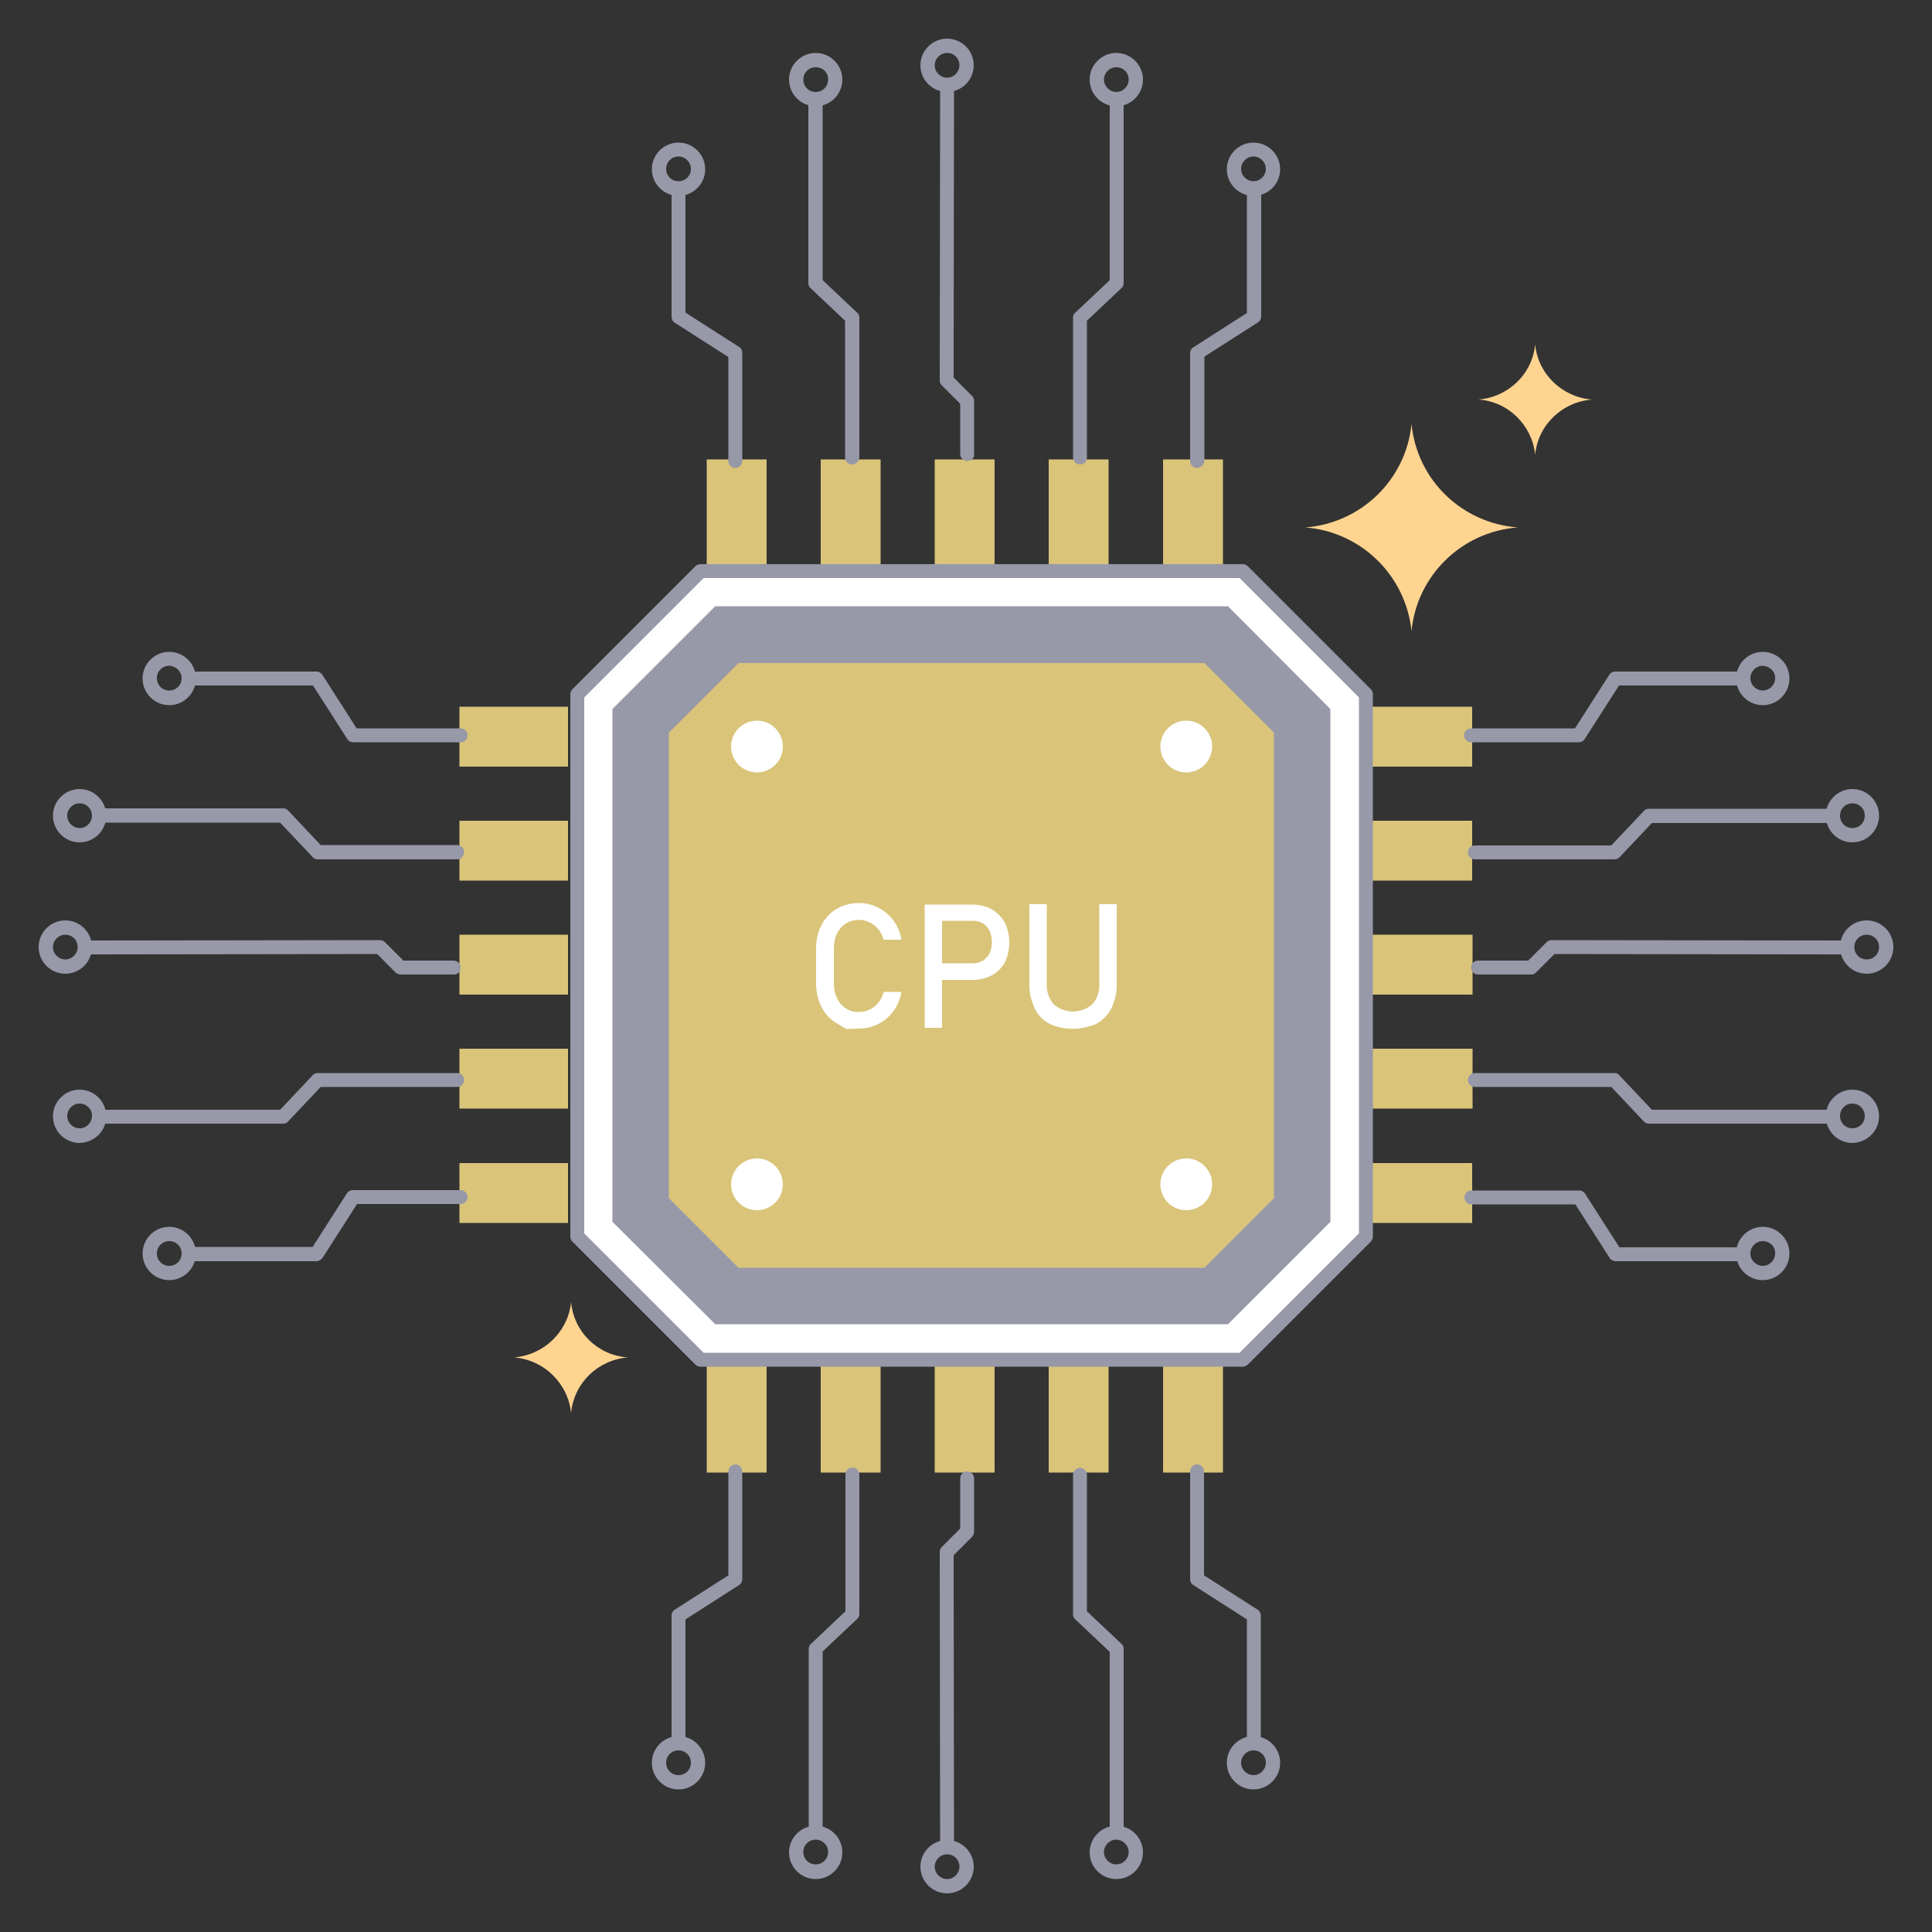 <svg transform="scale(1)" version="1.1" id="Layer_1" xmlns="http://www.w3.org/2000/svg" xmlns:xlink="http://www.w3.org/1999/xlink" x="0px" y="0px" viewBox="0 0 500 500" xml:space="preserve" class="show_show__wrapper__graphic__5Waiy "><rect x="0" y="0" width="500" height="500" fill="#333333" stroke="none"/><title>React</title><style type="text/css">
	.st0{fill:url(#SVGID_1_);}
	.st1{fill:url(#SVGID_00000111908713376408264810000004617128581135824304_);}
	.st2{fill:url(#SVGID_00000102532414646192676930000009692474120010996659_);}
	.st3{fill:url(#SVGID_00000054981337921115772250000017632420281661150612_);}
	.st4{fill:url(#SVGID_00000065772149372576967680000010612398239072059323_);}
	.st5{fill:#9798a8;}
	.st6{fill:url(#SVGID_00000009549213983934552740000010694750008137324204_);}
	.st7{fill:url(#SVGID_00000170978634804517308770000005081646879787764400_);}
	.st8{fill:url(#SVGID_00000091714488313929400120000000688381582335541653_);}
	.st9{fill:url(#SVGID_00000107588346034741875780000008161642949640022200_);}
	.st10{fill:url(#SVGID_00000152982437694080993130000008388717267964514968_);}
	.st11{fill:url(#SVGID_00000129925179699100569900000006474156467133170566_);}
	.st12{fill:url(#SVGID_00000033355982812879321960000010088947757327540655_);}
	.st13{fill:url(#SVGID_00000023255458059582617470000008862139608918376067_);}
	.st14{fill:url(#SVGID_00000095331806164432529460000003092313846915293109_);}
	.st15{fill:url(#SVGID_00000019637386052810239440000002974932320991845785_);}
	.st16{fill:url(#SVGID_00000090279841176869561480000012968544052146950066_);}
	.st17{fill:url(#SVGID_00000147203041505073846990000013860973279460299154_);}
	.st18{fill:url(#SVGID_00000137116301062006816100000006784104025950715561_);}
	.st19{fill:url(#SVGID_00000150823894803150346610000014330956376767276187_);}
	.st20{fill:url(#SVGID_00000173854966763666246330000011216870596856923314_);}
	.st21{fill:#ffffff00;}
	.st22{fill:url(#SVGID_00000111869448169897453340000011821790629415568831_);}
	.st23{fill:#fed49000;}
</style><g id="cpu"><linearGradient id="SVGID_1_" gradientUnits="userSpaceOnUse" x1="174.834" y1="1159.711" x2="197.264" y2="1055.221" gradientTransform="matrix(1 0 0 1 0 -719.06)"><stop offset="0" style="stop-color: rgb(217, 196, 121);"></stop><stop offset="1" style="stop-color: rgb(217, 196, 121);"></stop></linearGradient><rect class="st0" x="182.9" y="353" width="15.5" height="28.1"></rect><linearGradient id="SVGID_00000145736715557796911080000007183433155360461228_" gradientUnits="userSpaceOnUse" x1="203.044" y1="1165.769" x2="225.474" y2="1061.279" gradientTransform="matrix(1 0 0 1 0 -719.06)"><stop offset="0" style="stop-color: rgb(217, 196, 121);"></stop><stop offset="1" style="stop-color: rgb(217, 196, 121);"></stop></linearGradient><rect x="212.4" y="353" width="15.5" height="28.1" style="fill: url(&quot;#SVGID_00000145736715557796911080000007183433155360461228_&quot;);"></rect><linearGradient id="SVGID_00000175289531769657279080000007145400539393773479_" gradientUnits="userSpaceOnUse" x1="231.263" y1="1171.831" x2="253.693" y2="1067.341" gradientTransform="matrix(1 0 0 1 0 -719.06)"><stop offset="0" style="stop-color: rgb(217, 196, 121);"></stop><stop offset="1" style="stop-color: rgb(217, 196, 121);"></stop></linearGradient><rect x="241.9" y="353" width="15.5" height="28.1" style="fill: url(&quot;#SVGID_00000175289531769657279080000007145400539393773479_&quot;);"></rect><linearGradient id="SVGID_00000085235425229652223000000011041202912980064138_" gradientUnits="userSpaceOnUse" x1="259.474" y1="1177.879" x2="281.904" y2="1073.389" gradientTransform="matrix(1 0 0 1 0 -719.06)"><stop offset="0" style="stop-color: rgb(217, 196, 121);"></stop><stop offset="1" style="stop-color: rgb(217, 196, 121);"></stop></linearGradient><rect x="271.4" y="353" width="15.5" height="28.1" style="fill: url(&quot;#SVGID_00000085235425229652223000000011041202912980064138_&quot;);"></rect><linearGradient id="SVGID_00000177457342132284421280000010339749799814091655_" gradientUnits="userSpaceOnUse" x1="287.693" y1="1183.941" x2="310.123" y2="1079.451" gradientTransform="matrix(1 0 0 1 0 -719.06)"><stop offset="0" style="stop-color: rgb(217, 196, 121);"></stop><stop offset="1" style="stop-color: rgb(217, 196, 121);"></stop></linearGradient><rect x="301" y="353" width="15.5" height="28.1" style="fill: url(&quot;#SVGID_00000177457342132284421280000010339749799814091655_&quot;);"></rect><path class="st5" d="M175.6,451.5c-1,0-1.8-0.8-1.8-1.8c0,0,0,0,0,0v-31.6c0-0.6,0.3-1.2,0.8-1.5l13.9-8.9v-26.9
		c0-1,0.8-1.8,1.8-1.8s1.8,0.8,1.8,1.8v27.9c0,0.6-0.3,1.2-0.8,1.5l-13.9,8.9v30.6C177.4,450.7,176.6,451.5,175.6,451.5
		C175.6,451.5,175.6,451.5,175.6,451.5z"></path><path class="st5" d="M211.1,475.1c-1,0-1.8-0.8-1.8-1.8c0,0,0,0,0,0v-46.6c0-0.5,0.2-1,0.6-1.3l8.9-8.4v-35.4c0-1,0.8-1.8,1.8-1.8
		s1.8,0.8,1.8,1.8v36.1c0,0.5-0.2,1-0.6,1.3l-8.9,8.4v45.8C212.9,474.3,212.1,475.1,211.1,475.1
		C211.1,475.1,211.1,475.1,211.1,475.1z"></path><path class="st5" d="M324.5,451.5c-1,0-1.8-0.8-1.8-1.8c0,0,0,0,0,0v-30.6l-13.9-8.9c-0.5-0.3-0.8-0.9-0.8-1.5v-27.9
		c0-1,0.8-1.8,1.8-1.8c1,0,1.8,0.8,1.8,1.8v26.9l13.9,8.9c0.5,0.3,0.8,0.9,0.8,1.5v31.6C326.4,450.7,325.5,451.5,324.5,451.5
		C324.5,451.5,324.5,451.5,324.5,451.5z"></path><path class="st5" d="M289,475.1c-1,0-1.8-0.8-1.8-1.8v-45.8l-8.9-8.4c-0.4-0.3-0.6-0.8-0.6-1.3v-36.1c0-1,0.8-1.8,1.8-1.8
		c1,0,1.8,0.8,1.8,1.8V417l8.9,8.4c0.4,0.3,0.6,0.8,0.6,1.3v46.6C290.8,474.3,290,475.1,289,475.1C289,475.1,289,475.1,289,475.1z"></path><path class="st5" d="M245.1,478.3c-1,0-1.8-0.8-1.8-1.8l-0.1-74.8c0-0.5,0.2-1,0.5-1.3l4.8-4.8v-13c0-1,0.8-1.8,1.8-1.8
		s1.8,0.8,1.8,1.8l0,0v13.8c0,0.5-0.2,1-0.5,1.3l-4.8,4.8l0.1,74.1C246.9,477.5,246.1,478.3,245.1,478.3L245.1,478.3z"></path><path class="st5" d="M175.6,463.1c-3.8,0-6.9-3.1-6.9-6.9c0-3.8,3.1-6.9,6.9-6.9s6.9,3.1,6.9,6.9
		C182.5,460,179.4,463.1,175.6,463.1z M175.6,453c-1.8,0-3.2,1.4-3.2,3.2c0,1.8,1.4,3.2,3.2,3.2c1.8,0,3.2-1.4,3.2-3.2c0,0,0,0,0,0
		C178.8,454.4,177.4,453,175.6,453z"></path><path class="st5" d="M211.1,486.3c-3.8,0-6.9-3.1-6.9-6.9c0-3.8,3.1-6.9,6.9-6.9s6.9,3.1,6.9,6.9
		C218,483.2,214.9,486.3,211.1,486.3z M211.1,476.1c-1.8,0-3.2,1.4-3.2,3.2s1.4,3.2,3.2,3.2c1.8,0,3.2-1.4,3.2-3.2c0,0,0,0,0,0
		C214.4,477.6,212.9,476.1,211.1,476.1L211.1,476.1z"></path><path class="st5" d="M324.4,463.1c-3.8,0-6.9-3.1-6.9-6.9s3.1-6.9,6.9-6.9s6.9,3.1,6.9,6.9C331.3,460,328.2,463.1,324.4,463.1z
		 M324.4,453c-1.8,0-3.2,1.5-3.2,3.2c0,1.8,1.5,3.2,3.2,3.2c1.8,0,3.2-1.5,3.2-3.2c0,0,0,0,0,0C327.6,454.4,326.2,453,324.4,453
		C324.4,453,324.4,453,324.4,453z"></path><path class="st5" d="M288.9,486.3c-3.8,0-6.9-3.1-6.9-6.9s3.1-6.9,6.9-6.9c3.8,0,6.9,3.1,6.9,6.9
		C295.8,483.2,292.7,486.3,288.9,486.3z M288.9,476.1c-1.8,0-3.2,1.5-3.2,3.2c0,1.8,1.5,3.2,3.2,3.2c1.8,0,3.2-1.5,3.2-3.2
		c0,0,0,0,0,0C292.1,477.6,290.6,476.1,288.9,476.1L288.9,476.1z"></path><path class="st5" d="M245.1,490c-3.8,0-6.9-3.1-6.9-6.9s3.1-6.9,6.9-6.9s6.9,3.1,6.9,6.9c0,0,0,0,0,0
		C252,486.9,248.9,490,245.1,490z M245.1,479.9c-1.8,0-3.2,1.5-3.2,3.2c0,1.8,1.5,3.2,3.2,3.2c1.8,0,3.2-1.5,3.2-3.2l0,0
		C248.3,481.3,246.9,479.9,245.1,479.9z"></path><linearGradient id="SVGID_00000064330501674425953980000016743561149456128930_" gradientUnits="userSpaceOnUse" x1="174.834" y1="442.651" x2="197.264" y2="338.161" gradientTransform="matrix(1 0 0 -1 0 502)"><stop offset="0" style="stop-color: rgb(217, 196, 121);"></stop><stop offset="1" style="stop-color: rgb(217, 196, 121);"></stop></linearGradient><rect x="182.9" y="118.9" width="15.5" height="28.1" style="fill: url(&quot;#SVGID_00000064330501674425953980000016743561149456128930_&quot;);"></rect><linearGradient id="SVGID_00000142145133584751045790000002336931691813699754_" gradientUnits="userSpaceOnUse" x1="203.044" y1="448.709" x2="225.474" y2="344.219" gradientTransform="matrix(1 0 0 -1 0 502)"><stop offset="0" style="stop-color: rgb(217, 196, 121);"></stop><stop offset="1" style="stop-color: rgb(217, 196, 121);"></stop></linearGradient><rect x="212.4" y="118.9" width="15.5" height="28.1" style="fill: url(&quot;#SVGID_00000142145133584751045790000002336931691813699754_&quot;);"></rect><linearGradient id="SVGID_00000138550753983456459340000001225068714169871268_" gradientUnits="userSpaceOnUse" x1="231.263" y1="454.771" x2="253.693" y2="350.281" gradientTransform="matrix(1 0 0 -1 0 502)"><stop offset="0" style="stop-color: rgb(217, 196, 121);"></stop><stop offset="1" style="stop-color: rgb(217, 196, 121);"></stop></linearGradient><rect x="241.9" y="118.9" width="15.5" height="28.1" style="fill: url(&quot;#SVGID_00000138550753983456459340000001225068714169871268_&quot;);"></rect><linearGradient id="SVGID_00000090996819168809369380000015135226826271798183_" gradientUnits="userSpaceOnUse" x1="259.474" y1="460.819" x2="281.904" y2="356.329" gradientTransform="matrix(1 0 0 -1 0 502)"><stop offset="0" style="stop-color: rgb(217, 196, 121);"></stop><stop offset="1" style="stop-color: rgb(217, 196, 121);"></stop></linearGradient><rect x="271.4" y="118.9" width="15.5" height="28.1" style="fill: url(&quot;#SVGID_00000090996819168809369380000015135226826271798183_&quot;);"></rect><linearGradient id="SVGID_00000075872661628758200390000001223396844873825967_" gradientUnits="userSpaceOnUse" x1="287.693" y1="466.881" x2="310.123" y2="362.391" gradientTransform="matrix(1 0 0 -1 0 502)"><stop offset="0" style="stop-color: rgb(217, 196, 121);"></stop><stop offset="1" style="stop-color: rgb(217, 196, 121);"></stop></linearGradient><rect x="301" y="118.9" width="15.5" height="28.1" style="fill: url(&quot;#SVGID_00000075872661628758200390000001223396844873825967_&quot;);"></rect><path class="st5" d="M190.3,121.1c-1,0-1.8-0.8-1.8-1.8l0,0V92.4l-13.9-8.9c-0.5-0.3-0.8-0.9-0.8-1.5V50.3c0-1,0.8-1.8,1.8-1.8
		s1.8,0.8,1.8,1.8l0,0v30.6l13.9,8.9c0.5,0.3,0.8,0.9,0.8,1.5v27.9C192.1,120.3,191.3,121.1,190.3,121.1z"></path><path class="st5" d="M220.5,120.2c-1,0-1.8-0.8-1.8-1.8c0,0,0,0,0,0V83l-8.9-8.4c-0.4-0.3-0.6-0.8-0.6-1.3V26.7
		c-0.1-1,0.7-1.9,1.7-2c1-0.1,1.9,0.7,2,1.7c0,0.1,0,0.2,0,0.3v45.8l8.9,8.4c0.4,0.3,0.6,0.8,0.6,1.3v36.1
		C222.4,119.3,221.6,120.2,220.5,120.2C220.5,120.2,220.5,120.2,220.5,120.2z"></path><path class="st5" d="M309.8,121.1c-1,0-1.8-0.8-1.8-1.8V91.4c0-0.6,0.3-1.2,0.8-1.5l13.9-8.9V50.3c0.1-1,1-1.8,2-1.7
		c0.9,0.1,1.6,0.8,1.7,1.7v31.6c0,0.6-0.3,1.2-0.8,1.5l-13.9,8.9v26.9C311.6,120.3,310.8,121.1,309.8,121.1L309.8,121.1z"></path><path class="st5" d="M279.5,120.2c-1,0-1.8-0.8-1.8-1.8c0,0,0,0,0,0V82.2c0-0.5,0.2-1,0.6-1.3l8.9-8.4V26.7c0-1,0.8-1.8,1.8-1.8
		c1,0,1.8,0.8,1.8,1.8v46.6c0,0.5-0.2,1-0.6,1.3l-8.9,8.4v35.3C281.4,119.4,280.6,120.2,279.5,120.2
		C279.6,120.2,279.6,120.2,279.5,120.2z"></path><path class="st5" d="M250.3,119.3c-1,0-1.8-0.8-1.8-1.8c0,0,0,0,0,0v-13l-4.8-4.8c-0.3-0.3-0.5-0.8-0.5-1.3l0.1-74.8
		c0-1,0.8-1.8,1.8-1.8l0,0c1,0,1.8,0.8,1.8,1.8v0l-0.1,74.1l4.8,4.8c0.3,0.3,0.5,0.8,0.5,1.3v13.8
		C252.2,118.5,251.4,119.3,250.3,119.3C250.3,119.3,250.3,119.3,250.3,119.3z"></path><path class="st5" d="M175.6,50.7c-3.8,0-6.9-3.1-6.9-6.9s3.1-6.9,6.9-6.9s6.9,3.1,6.9,6.9l0,0C182.5,47.6,179.4,50.7,175.6,50.7z
		 M175.6,40.5c-1.8,0-3.2,1.4-3.2,3.2s1.4,3.2,3.2,3.2c1.8,0,3.2-1.4,3.2-3.2c0,0,0,0,0,0C178.8,42,177.4,40.5,175.6,40.5z"></path><path class="st5" d="M211.1,27.5c-3.8,0-6.9-3.1-6.9-6.9s3.1-6.9,6.9-6.9s6.9,3.1,6.9,6.9c0,0,0,0,0,0
		C218,24.4,214.9,27.5,211.1,27.5z M211.1,17.4c-1.8,0-3.2,1.4-3.2,3.2c0,1.8,1.4,3.2,3.2,3.2c1.8,0,3.2-1.4,3.2-3.2c0,0,0,0,0,0
		C214.4,18.8,212.9,17.4,211.1,17.4z"></path><path class="st5" d="M324.4,50.7c-3.8,0-6.9-3.1-6.9-6.9s3.1-6.9,6.9-6.9s6.9,3.1,6.9,6.9C331.3,47.6,328.2,50.7,324.4,50.7z
		 M324.4,40.5c-1.8,0-3.2,1.5-3.2,3.2c0,1.8,1.5,3.2,3.2,3.2c1.8,0,3.2-1.5,3.2-3.2c0,0,0,0,0,0C327.6,42,326.2,40.5,324.4,40.5z"></path><path class="st5" d="M288.9,27.5c-3.8,0-6.9-3.1-6.9-6.9s3.1-6.9,6.9-6.9c3.8,0,6.9,3.1,6.9,6.9C295.8,24.4,292.7,27.5,288.9,27.5z
		 M288.9,17.4c-1.8,0-3.2,1.5-3.2,3.2s1.5,3.2,3.2,3.2c1.8,0,3.2-1.5,3.2-3.2c0,0,0,0,0,0C292.1,18.8,290.7,17.4,288.9,17.4
		C288.9,17.4,288.9,17.4,288.9,17.4z"></path><path class="st5" d="M245.1,23.8c-3.8,0-6.9-3.1-6.9-6.9s3.1-6.9,6.9-6.9s6.9,3.1,6.9,6.9c0,0,0,0,0,0
		C252,20.7,248.9,23.8,245.1,23.8z M245.1,13.7c-1.8,0-3.2,1.5-3.2,3.2c0,1.8,1.5,3.2,3.2,3.2c1.8,0,3.2-1.5,3.2-3.2c0,0,0,0,0,0
		C248.3,15.1,246.9,13.7,245.1,13.7C245.1,13.7,245.1,13.7,245.1,13.7z"></path><linearGradient id="SVGID_00000129901258845808773290000010904934046571275672_" gradientUnits="userSpaceOnUse" x1="175.561" y1="629.92" x2="197.981" y2="525.43" gradientTransform="matrix(6.123234e-17 1 -1 6.123234e-17 689.27 -0.72)"><stop offset="0" style="stop-color: rgb(217, 196, 121);"></stop><stop offset="1" style="stop-color: rgb(217, 196, 121);"></stop></linearGradient><rect x="118.9" y="182.9" width="28.1" height="15.5" style="fill: url(&quot;#SVGID_00000129901258845808773290000010904934046571275672_&quot;);"></rect><linearGradient id="SVGID_00000146495952822950148790000013088593297882697098_" gradientUnits="userSpaceOnUse" x1="203.771" y1="635.98" x2="226.201" y2="531.49" gradientTransform="matrix(6.123234e-17 1 -1 6.123234e-17 689.26 -0.73)"><stop offset="0" style="stop-color: rgb(217, 196, 121);"></stop><stop offset="1" style="stop-color: rgb(217, 196, 121);"></stop></linearGradient><rect x="118.9" y="212.4" width="28.1" height="15.5" style="fill: url(&quot;#SVGID_00000146495952822950148790000013088593297882697098_&quot;);"></rect><linearGradient id="SVGID_00000002366522142167456830000000252859772442004879_" gradientUnits="userSpaceOnUse" x1="231.983" y1="642.029" x2="254.413" y2="537.549" gradientTransform="matrix(6.123234e-17 1 -1 6.123234e-17 689.27 -0.72)"><stop offset="0" style="stop-color: rgb(217, 196, 121);"></stop><stop offset="1" style="stop-color: rgb(217, 196, 121);"></stop></linearGradient><rect x="118.9" y="241.9" width="28.1" height="15.5" style="fill: url(&quot;#SVGID_00000002366522142167456830000000252859772442004879_&quot;);"></rect><linearGradient id="SVGID_00000157300735714932359240000009577836083952242610_" gradientUnits="userSpaceOnUse" x1="260.202" y1="648.09" x2="282.632" y2="543.6" gradientTransform="matrix(6.123234e-17 1 -1 6.123234e-17 689.26 -0.73)"><stop offset="0" style="stop-color: rgb(217, 196, 121);"></stop><stop offset="1" style="stop-color: rgb(217, 196, 121);"></stop></linearGradient><rect x="118.9" y="271.4" width="28.1" height="15.5" style="fill: url(&quot;#SVGID_00000157300735714932359240000009577836083952242610_&quot;);"></rect><linearGradient id="SVGID_00000153681102099239645160000003661569716283808400_" gradientUnits="userSpaceOnUse" x1="288.413" y1="654.149" x2="310.844" y2="549.659" gradientTransform="matrix(6.123234e-17 1 -1 6.123234e-17 689.27 -0.72)"><stop offset="0" style="stop-color: rgb(217, 196, 121);"></stop><stop offset="1" style="stop-color: rgb(217, 196, 121);"></stop></linearGradient><rect x="118.9" y="301" width="28.1" height="15.5" style="fill: url(&quot;#SVGID_00000153681102099239645160000003661569716283808400_&quot;);"></rect><path class="st5" d="M119.3,192.1H91.4c-0.6,0-1.2-0.3-1.5-0.8l-8.9-13.9H50.3c-1,0-1.8-0.8-1.8-1.8s0.8-1.8,1.8-1.8l0,0h31.6
		c0.6,0,1.2,0.3,1.5,0.8l8.9,13.9h26.9c1,0,1.8,0.8,1.8,1.8S120.3,192.1,119.3,192.1C119.3,192.1,119.3,192.1,119.3,192.1z"></path><path class="st5" d="M118.3,222.4H82.2c-0.5,0-1-0.2-1.3-0.6l-8.4-8.9H26.7c-1,0.1-1.9-0.7-2-1.7c-0.1-1,0.7-1.9,1.7-2
		c0.1,0,0.2,0,0.3,0h46.6c0.5,0,1,0.2,1.3,0.6l8.4,8.9h35.3c1,0,1.8,0.8,1.8,1.8S119.4,222.4,118.3,222.4L118.3,222.4z"></path><path class="st5" d="M81.9,326.4H50.3c-1-0.1-1.8-1-1.7-2c0.1-0.9,0.8-1.6,1.7-1.7h30.6l8.9-13.9c0.3-0.5,0.9-0.8,1.5-0.8h27.9
		c1,0,1.8,0.8,1.8,1.8c0,1-0.8,1.8-1.8,1.8H92.4l-8.9,13.9C83.1,326,82.5,326.4,81.9,326.4z"></path><path class="st5" d="M73.3,290.8H26.7c-1,0-1.8-0.8-1.8-1.8c0-1,0.8-1.8,1.8-1.8h45.8l8.4-8.9c0.3-0.4,0.8-0.6,1.3-0.6h36.1
		c1,0,1.8,0.8,1.8,1.8c0,1-0.8,1.8-1.8,1.8l0,0H83l-8.4,8.9C74.3,290.6,73.8,290.8,73.3,290.8z"></path><path class="st5" d="M117.5,252.2h-13.8c-0.5,0-1-0.2-1.3-0.5l-4.8-4.8l-74.1,0.1l0,0c-1,0-1.8-0.8-1.8-1.8s0.8-1.8,1.8-1.8
		l74.8-0.1l0,0c0.5,0,1,0.2,1.3,0.5l4.8,4.8h13c1,0,1.8,0.8,1.8,1.8S118.5,252.2,117.5,252.2z"></path><path class="st5" d="M43.8,182.5c-3.8,0-6.9-3.1-6.9-6.9s3.1-6.9,6.9-6.9c3.8,0,6.9,3.1,6.9,6.9l0,0
		C50.7,179.4,47.6,182.5,43.8,182.5z M43.8,172.3c-1.8,0-3.2,1.4-3.2,3.2c0,1.8,1.4,3.2,3.2,3.2s3.2-1.4,3.2-3.2c0,0,0,0,0,0
		C47,173.8,45.6,172.4,43.8,172.3L43.8,172.3z"></path><path class="st5" d="M20.6,218c-3.8,0-6.9-3.1-6.9-6.9c0-3.8,3.1-6.9,6.9-6.9s6.9,3.1,6.9,6.9c0,0,0,0,0,0
		C27.5,214.9,24.4,218,20.6,218z M20.6,207.9c-1.8,0-3.2,1.5-3.2,3.2c0,1.8,1.5,3.2,3.2,3.2c1.8,0,3.2-1.5,3.2-3.2
		C23.8,209.3,22.4,207.9,20.6,207.9L20.6,207.9z"></path><path class="st5" d="M43.8,331.3c-3.8,0-6.9-3.1-6.9-6.9c0-3.8,3.1-6.9,6.9-6.9c3.8,0,6.9,3.1,6.9,6.9
		C50.7,328.2,47.6,331.3,43.8,331.3z M43.8,321.2c-1.8,0-3.2,1.4-3.2,3.2c0,1.8,1.4,3.2,3.2,3.2c1.8,0,3.2-1.4,3.2-3.2c0,0,0,0,0,0
		C47,322.6,45.6,321.2,43.8,321.2z"></path><path class="st5" d="M20.6,295.8c-3.8,0-6.9-3.1-6.9-6.9c0-3.8,3.1-6.9,6.9-6.9s6.9,3.1,6.9,6.9c0,0,0,0,0,0
		C27.5,292.7,24.4,295.7,20.6,295.8z M20.6,285.6c-1.8,0-3.2,1.5-3.2,3.2c0,1.8,1.5,3.2,3.2,3.2c1.8,0,3.2-1.5,3.2-3.2c0,0,0,0,0,0
		C23.9,287.1,22.4,285.6,20.6,285.6C20.6,285.6,20.6,285.6,20.6,285.6z"></path><path class="st5" d="M16.9,252c-3.8,0-6.9-3.1-6.9-6.9s3.1-6.9,6.9-6.9s6.9,3.1,6.9,6.9l0,0C23.8,248.9,20.7,252,16.9,252z
		 M16.9,241.9c-1.8,0-3.2,1.5-3.2,3.2c0,1.8,1.5,3.2,3.2,3.2c1.8,0,3.2-1.5,3.2-3.2c0,0,0,0,0,0C20.1,243.3,18.7,241.9,16.9,241.9
		C16.9,241.9,16.9,241.9,16.9,241.9L16.9,241.9z"></path><linearGradient id="SVGID_00000160871859448603209340000008305002448265078660_" gradientUnits="userSpaceOnUse" x1="175.559" y1="972.45" x2="197.979" y2="867.96" gradientTransform="matrix(6.123234e-17 1 1 -6.123234e-17 -531.79 -0.72)"><stop offset="0" style="stop-color: rgb(217, 196, 121);"></stop><stop offset="1" style="stop-color: rgb(217, 196, 121);"></stop></linearGradient><rect x="352.9" y="182.9" width="28.1" height="15.5" style="fill: url(&quot;#SVGID_00000160871859448603209340000008305002448265078660_&quot;);"></rect><linearGradient id="SVGID_00000093170340871297598390000017616991760929042340_" gradientUnits="userSpaceOnUse" x1="203.774" y1="978.501" x2="226.203" y2="874.011" gradientTransform="matrix(6.123234e-17 1 1 -6.123234e-17 -531.79 -0.73)"><stop offset="0" style="stop-color: rgb(217, 196, 121);"></stop><stop offset="1" style="stop-color: rgb(217, 196, 121);"></stop></linearGradient><rect x="352.9" y="212.4" width="28.1" height="15.5" style="fill: url(&quot;#SVGID_00000093170340871297598390000017616991760929042340_&quot;);"></rect><linearGradient id="SVGID_00000169546254167113786460000012216137047085198230_" gradientUnits="userSpaceOnUse" x1="231.983" y1="984.558" x2="254.413" y2="880.068" gradientTransform="matrix(6.123234e-17 1 1 -6.123234e-17 -531.79 -0.72)"><stop offset="0" style="stop-color: rgb(217, 196, 121);"></stop><stop offset="1" style="stop-color: rgb(217, 196, 121);"></stop></linearGradient><rect x="353" y="241.9" width="28.1" height="15.5" style="fill: url(&quot;#SVGID_00000169546254167113786460000012216137047085198230_&quot;);"></rect><linearGradient id="SVGID_00000031920122537038087480000004755843599421714867_" gradientUnits="userSpaceOnUse" x1="260.204" y1="990.621" x2="282.634" y2="886.131" gradientTransform="matrix(6.123234e-17 1 1 -6.123234e-17 -531.8 -0.73)"><stop offset="0" style="stop-color: rgb(217, 196, 121);"></stop><stop offset="1" style="stop-color: rgb(217, 196, 121);"></stop></linearGradient><rect x="353" y="271.4" width="28.1" height="15.5" style="fill: url(&quot;#SVGID_00000031920122537038087480000004755843599421714867_&quot;);"></rect><linearGradient id="SVGID_00000094581400102349900160000001459547603533476737_" gradientUnits="userSpaceOnUse" x1="288.413" y1="996.669" x2="310.844" y2="892.179" gradientTransform="matrix(6.123234e-17 1 1 -6.123234e-17 -531.79 -0.72)"><stop offset="0" style="stop-color: rgb(217, 196, 121);"></stop><stop offset="1" style="stop-color: rgb(217, 196, 121);"></stop></linearGradient><rect x="352.9" y="301" width="28.1" height="15.5" style="fill: url(&quot;#SVGID_00000094581400102349900160000001459547603533476737_&quot;);"></rect><path class="st5" d="M408.6,192.1h-27.9c-1,0-1.8-0.8-1.8-1.8s0.8-1.8,1.8-1.8h26.9l8.9-13.9c0.3-0.5,0.9-0.8,1.5-0.8h31.6
		c1,0,1.8,0.8,1.8,1.8s-0.8,1.8-1.8,1.8h-30.6l-8.9,13.9C409.8,191.8,409.2,192.1,408.6,192.1z"></path><path class="st5" d="M417.8,222.4h-36.1c-1,0-1.8-0.8-1.8-1.8s0.8-1.8,1.8-1.8H417l8.4-8.9c0.3-0.4,0.8-0.6,1.3-0.6h46.6
		c1-0.1,1.9,0.7,2,1.7c0.1,1-0.7,1.9-1.7,2c-0.1,0-0.2,0-0.3,0h-45.8l-8.4,8.9C418.8,222.2,418.3,222.4,417.8,222.4z"></path><path class="st5" d="M449.7,326.4h-31.6c-0.6,0-1.2-0.3-1.5-0.8l-8.9-13.9h-26.9c-1,0-1.8-0.8-1.8-1.8c0-1,0.8-1.8,1.8-1.8h27.9
		c0.6,0,1.2,0.3,1.5,0.8l8.9,13.9h30.6c1,0.1,1.8,1,1.7,2C451.3,325.6,450.6,326.3,449.7,326.4z"></path><path class="st5" d="M473.3,290.8h-46.6c-0.5,0-1-0.2-1.3-0.6l-8.4-8.9h-35.3c-1,0-1.8-0.8-1.8-1.8c0-1,0.8-1.8,1.8-1.8h36.1
		c0.5,0,1,0.2,1.3,0.6l8.4,8.9h45.8c1,0,1.8,0.8,1.8,1.8C475.1,290,474.3,290.8,473.3,290.8L473.3,290.8L473.3,290.8z"></path><path class="st5" d="M396.3,252.2h-13.8c-1,0-1.8-0.8-1.8-1.8s0.8-1.8,1.8-1.8l0,0h13l4.8-4.8c0.3-0.3,0.8-0.5,1.3-0.5l0,0
		l74.8,0.1c1,0,1.8,0.8,1.8,1.8s-0.8,1.8-1.8,1.8l0,0l-74.1-0.1l-4.8,4.8C397.2,252,396.8,252.2,396.3,252.2z"></path><path class="st5" d="M456.2,182.5c-3.8,0-6.9-3.1-6.9-6.9s3.1-6.9,6.9-6.9c3.8,0,6.9,3.1,6.9,6.9
		C463.1,179.4,460,182.5,456.2,182.5z M456.2,172.3c-1.8,0-3.2,1.5-3.2,3.2c0,1.8,1.5,3.2,3.2,3.2c1.8,0,3.2-1.5,3.2-3.2l0,0
		C459.5,173.8,458,172.4,456.2,172.3L456.2,172.3z"></path><path class="st5" d="M479.4,218c-3.8,0-6.9-3.1-6.9-6.9s3.1-6.9,6.9-6.9s6.9,3.1,6.9,6.9c0,0,0,0,0,0
		C486.3,214.9,483.2,218,479.4,218z M479.4,207.9c-1.8,0-3.2,1.4-3.2,3.2s1.4,3.2,3.2,3.2c1.8,0,3.2-1.4,3.2-3.2c0,0,0,0,0,0
		C482.6,209.3,481.2,207.9,479.4,207.9L479.4,207.9z"></path><path class="st5" d="M456.2,331.3c-3.8,0-6.9-3.1-6.9-6.9s3.1-6.9,6.9-6.9s6.9,3.1,6.9,6.9C463.1,328.2,460,331.3,456.2,331.3z
		 M456.2,321.2c-1.8,0-3.2,1.5-3.2,3.2c0,1.8,1.5,3.2,3.2,3.2c1.8,0,3.2-1.5,3.2-3.2c0,0,0,0,0,0C459.5,322.6,458,321.2,456.2,321.2
		C456.2,321.2,456.2,321.2,456.2,321.2z"></path><path class="st5" d="M479.4,295.8c-3.8,0-6.9-3.1-6.9-6.9s3.1-6.9,6.9-6.9s6.9,3.1,6.9,6.9c0,0,0,0,0,0
		C486.3,292.7,483.2,295.7,479.4,295.8z M479.4,285.6c-1.8,0-3.2,1.4-3.2,3.2c0,1.8,1.4,3.2,3.2,3.2c1.8,0,3.2-1.4,3.2-3.2
		c0,0,0,0,0,0C482.6,287.1,481.2,285.6,479.4,285.6z"></path><path class="st5" d="M483.1,252c-3.8,0-6.9-3.1-6.9-6.9s3.1-6.9,6.9-6.9c3.8,0,6.9,3.1,6.9,6.9C490,248.9,486.9,252,483.1,252z
		 M483.1,241.9c-1.8,0-3.2,1.4-3.2,3.2c0,1.8,1.4,3.2,3.2,3.2c1.8,0,3.2-1.4,3.2-3.2c0,0,0,0,0,0
		C486.3,243.3,484.9,241.9,483.1,241.9L483.1,241.9L483.1,241.9z"></path><polygon class="st21" points="181.3,351.9 149.4,320 149.4,179.7 181.3,147.8 321.6,147.8 353.5,179.7 353.5,320 321.6,351.9 	"></polygon><path class="st5" d="M321.6,353.7H181.3c-0.5,0-1-0.2-1.3-0.5l-31.9-31.9c-0.3-0.3-0.5-0.8-0.5-1.3V179.7c0-0.5,0.2-1,0.5-1.3
		l31.9-31.9c0.3-0.3,0.8-0.5,1.3-0.5h140.3c0.5,0,0.9,0.2,1.3,0.5l31.9,31.9c0.3,0.3,0.5,0.8,0.5,1.3V320c0,0.5-0.2,0.9-0.5,1.3
		l-31.9,31.9C322.5,353.5,322,353.7,321.6,353.7z M182.1,350.1h138.7l30.9-30.9V180.5l-30.9-30.9H182.1l-30.9,30.9v138.7
		L182.1,350.1z"></path><polygon class="st5" points="344.3,183.5 344.3,316.2 317.8,342.7 185.1,342.7 158.5,316.2 158.5,183.5 185.1,156.9 317.8,156.9 	
		"></polygon><linearGradient id="SVGID_00000009567670219865851670000002839461132772222655_" gradientUnits="userSpaceOnUse" x1="151.85" y1="351.74" x2="269.53" y2="234.06" gradientTransform="matrix(1 0 0 -1 0 502)"><stop offset="0" style="stop-color: rgb(217, 196, 121);"></stop><stop offset="1" style="stop-color: rgb(217, 196, 121);"></stop></linearGradient><polygon points="191.1,328.1 173.1,310.1 
		173.1,189.6 191.1,171.6 311.7,171.6 329.7,189.6 329.7,310.1 311.7,328.1 	" style="fill: url(&quot;#SVGID_00000009567670219865851670000002839461132772222655_&quot;);"></polygon><circle class="st21" cx="195.9" cy="193.2" r="6.7"></circle><circle class="st21" cx="307" cy="193.2" r="6.7"></circle><circle class="st21" cx="195.9" cy="306.5" r="6.7"></circle><circle class="st21" cx="307" cy="306.5" r="6.7"></circle><path class="st21" d="M219,266.3l-2.5-1.5c-1.7-1-3-2.4-3.9-4.2c-1-1.9-1.4-4.1-1.4-6.2v-8.8c0-2.2,0.4-4.3,1.4-6.2
		c0.9-1.7,2.2-3.2,3.9-4.2c1.8-1,3.8-1.5,5.8-1.5c1.7,0,3.4,0.4,5,1.2c1.5,0.8,2.9,1.9,3.9,3.3c1.1,1.5,1.8,3.2,2.1,5h-4.6
		c-0.3-1-0.7-1.9-1.4-2.7c-0.6-0.8-1.4-1.4-2.3-1.8c-2-1-4.3-0.8-6.1,0.3c-1,0.6-1.8,1.6-2.3,2.6c-0.6,1.3-0.8,2.6-0.8,4v8.8
		c0,1.4,0.2,2.7,0.8,3.9c1,2.2,3.2,3.7,5.7,3.6c0.9,0,1.9-0.2,2.7-0.6c0.9-0.4,1.7-1,2.3-1.8c0.7-0.8,1.1-1.7,1.4-2.8h4.6
		c-0.3,1.8-1,3.5-2.1,5c-1,1.4-2.3,2.5-3.9,3.3c-1.5,0.8-3.3,1.2-5,1.2L219,266.3z"></path><path class="st21" d="M239.3,234.1h4.5v31.9h-4.5V234.1z M241.6,249.3h10.2c0.9,0,1.8-0.2,2.6-0.7c0.7-0.5,1.3-1.1,1.7-1.9
		c0.4-0.9,0.6-1.9,0.6-2.9c0-1-0.2-2-0.6-2.9c-0.4-0.8-1-1.5-1.7-1.9c-0.8-0.5-1.7-0.7-2.6-0.7h-10.2v-4.2h10c1.7,0,3.5,0.4,5,1.2
		c1.4,0.8,2.6,2,3.4,3.4c1.6,3.2,1.6,7,0.1,10.3c-0.8,1.4-1.9,2.6-3.4,3.4c-1.5,0.8-3.3,1.2-5,1.2h-10L241.6,249.3z"></path><path class="st21" d="M271.5,264.9c-1.7-0.9-3-2.3-3.8-4.1c-0.9-2-1.4-4.2-1.3-6.4v-20.4h4.5v20.5c-0.1,2,0.5,3.9,1.8,5.4
		c2.8,2.5,7.1,2.5,10,0c1.3-1.5,1.9-3.4,1.8-5.4v-20.5h4.5v20.4c0.1,2.2-0.4,4.4-1.3,6.4c-0.8,1.7-2.2,3.1-3.8,4.1
		C279.8,266.7,275.3,266.7,271.5,264.9L271.5,264.9z"></path></g><g id="light"><path class="st23" d="M392.8,136.5c-14.5,1.1-26.1,12.4-27.5,26.8c-1.5-14.4-13.1-25.7-27.5-26.8c14.5-1.1,26.1-12.4,27.5-26.8
		C366.7,124.2,378.3,135.4,392.8,136.5z"></path><path class="st23" d="M412,103.4c-7.7,0.6-14,6.6-14.7,14.3c-0.8-7.7-7-13.8-14.7-14.3c7.7-0.6,14-6.6,14.7-14.3
		C398,96.8,404.3,102.8,412,103.4z"></path><path class="st23" d="M162.5,351.3c-7.7,0.6-14,6.6-14.7,14.4c-0.8-7.7-7-13.8-14.8-14.4c7.7-0.6,14-6.6,14.8-14.3
		C148.5,344.7,154.7,350.8,162.5,351.3L162.5,351.3z"></path></g></svg>
